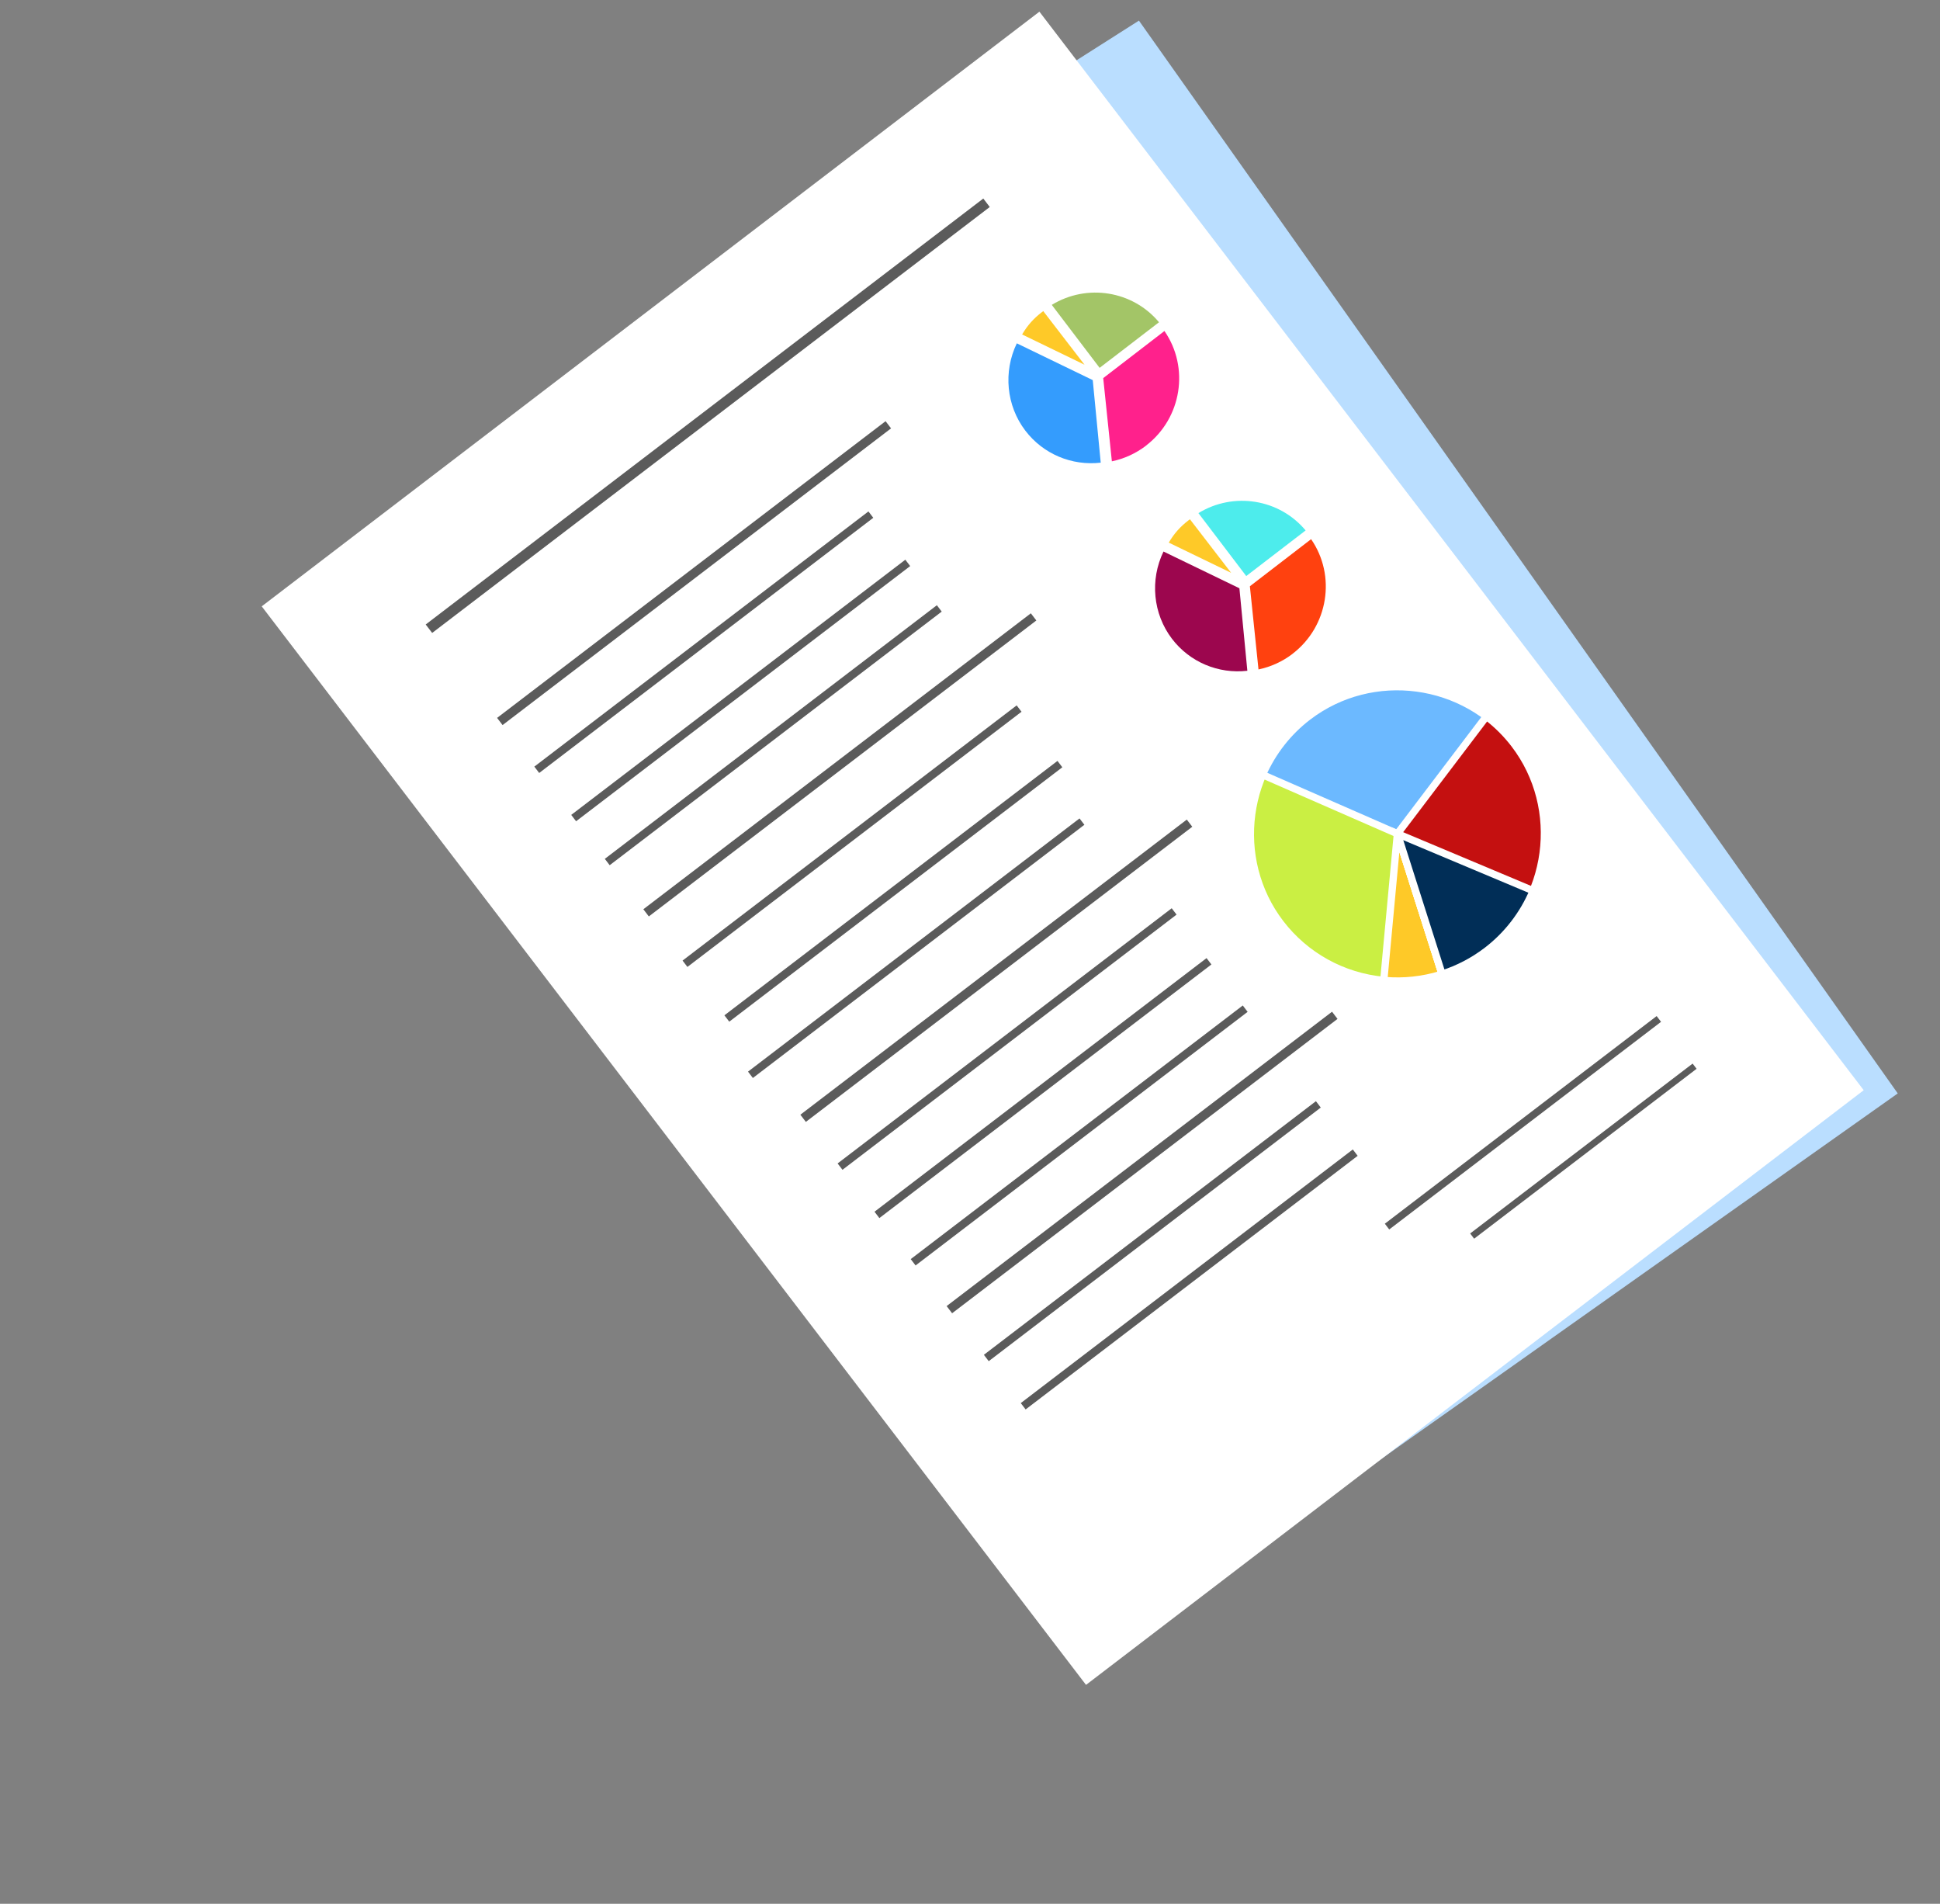 <svg width="846" height="830" viewBox="0 0 846 830" fill="none" xmlns="http://www.w3.org/2000/svg">
<rect x="0" y="0" width="846" height="830" fill="#808080" stroke="none"/>
<g clip-path="url(#clip0_172_438)">
<path d="M507.021 703.499L827.576 476.704L496.669 8.988L328.116 116.133L507.021 703.499Z" fill="#BADEFF"/>
<path d="M473.593 734.566L812.734 475.303L453.271 5.091L114.13 264.354L473.593 734.566Z" fill="white"/>
<path d="M499.724 194.329C495.33 197.688 490.236 200.012 484.868 201.129L481.097 164.844L507.792 144.313C518.795 160.197 515.371 182.275 499.787 194.25L499.71 194.309L499.724 194.329Z" fill="#FF218C"/>
<g opacity="0.7">
<path d="M458.64 132.93C474.002 123.526 493.96 126.744 505.424 140.489L479.53 160.377L458.645 132.896L458.64 132.93Z" fill="#7CAD27"/>
</g>
<path d="M480.042 201.708C467.364 203.179 454.871 197.918 447.12 187.739C438.82 176.841 437.445 162.066 443.412 149.682L476.529 165.72L480.008 201.704L480.042 201.708Z" fill="#349CFD"/>
<path d="M445.727 145.819C448.055 141.853 450.706 138.872 454.381 136.063C454.381 136.063 454.77 135.765 454.945 135.632L472.94 159.01L445.727 145.819Z" fill="#FEC928"/>
<path d="M563.664 285.06C559.269 288.419 554.175 290.743 548.807 291.86L545.051 255.595L571.746 235.064C582.734 250.928 579.31 273.006 563.726 284.981L563.649 285.041L563.664 285.06Z" fill="#FF410F"/>
<path d="M522.589 223.715C537.952 214.311 557.895 217.509 569.358 231.255L543.464 251.142L522.594 223.68L522.589 223.715Z" fill="#4DECEC"/>
<path d="M543.981 292.439C531.304 293.91 518.81 288.649 511.074 278.49C502.774 267.592 501.399 252.816 507.381 240.452L540.483 256.47L543.947 292.435L543.981 292.439Z" fill="#9C064E"/>
<path d="M509.681 236.57C512.009 232.603 514.66 229.623 518.335 226.813C518.335 226.813 518.724 226.516 518.899 226.382L536.879 249.741L509.681 236.57Z" fill="#FEC928"/>
<path d="M430.207 88.402L187.049 274.104" stroke="#5B5B5B" stroke-width="4.64" stroke-miterlimit="10"/>
<path d="M387.378 185.191L217.966 314.547" stroke="#5B5B5B" stroke-width="3.94" stroke-miterlimit="10"/>
<path d="M395.856 245.405L250.161 356.661" stroke="#5B5B5B" stroke-width="3.49" stroke-miterlimit="10"/>
<path d="M409.61 265.251L264.81 375.823" stroke="#5B5B5B" stroke-width="3.49" stroke-miterlimit="10"/>
<path d="M379.766 224.358L234.071 335.614" stroke="#5B5B5B" stroke-width="3.49" stroke-miterlimit="10"/>
<path d="M462.205 333.123L316.958 444.037" stroke="#5B5B5B" stroke-width="3.49" stroke-miterlimit="10"/>
<path d="M444.408 308.916L298.713 420.172" stroke="#5B5B5B" stroke-width="3.49" stroke-miterlimit="10"/>
<path d="M471.822 358.196L327.255 468.589" stroke="#5B5B5B" stroke-width="3.49" stroke-miterlimit="10"/>
<path d="M450.731 268.949L281.747 397.978" stroke="#5B5B5B" stroke-width="3.94" stroke-miterlimit="10"/>
<path d="M518.739 358.878L350.222 487.551" stroke="#5B5B5B" stroke-width="3.94" stroke-miterlimit="10"/>
<path d="M527.217 419.093L382.417 529.665" stroke="#5B5B5B" stroke-width="3.49" stroke-miterlimit="10"/>
<path d="M543.01 439.751L398.21 550.323" stroke="#5B5B5B" stroke-width="3.49" stroke-miterlimit="10"/>
<path d="M574.908 481.477L430.108 592.049" stroke="#5B5B5B" stroke-width="3.49" stroke-miterlimit="10"/>
<path d="M590.998 502.524L446.198 613.096" stroke="#5B5B5B" stroke-width="3.49" stroke-miterlimit="10"/>
<path d="M512.022 397.361L366.327 508.617" stroke="#5B5B5B" stroke-width="3.49" stroke-miterlimit="10"/>
<path d="M738.986 464.832L641.975 538.902" stroke="#5B5B5B" stroke-width="2.86" stroke-miterlimit="10"/>
<path d="M723.395 444.235L604.859 534.759" stroke="#5B5B5B" stroke-width="3.16" stroke-miterlimit="10"/>
<path d="M582.073 442.651L414.003 570.982" stroke="#5B5B5B" stroke-width="3.94" stroke-miterlimit="10"/>
<path d="M648.383 414.499C676.572 392.95 681.963 352.64 660.424 324.465C638.885 296.291 598.573 290.92 570.384 312.469C542.195 334.019 536.804 374.328 558.343 402.503C579.882 430.678 620.194 436.049 648.383 414.499Z" fill="#FEC928" stroke="white" stroke-width="3.18" stroke-miterlimit="10"/>
<path d="M609.384 363.484L628.868 424.676C635.905 422.437 642.511 418.988 648.383 414.499C676.382 393.095 681.818 352.451 660.424 324.465C639.03 296.48 598.383 291.065 570.384 312.469C542.385 333.874 536.949 374.518 558.343 402.503C569.218 416.729 585.568 425.785 603.432 427.431L609.384 363.484Z" fill="#CAEF43" stroke="white" stroke-width="3.18" stroke-miterlimit="10"/>
<path d="M609.384 363.484L628.868 424.676C635.905 422.437 642.511 418.988 648.383 414.499C676.382 393.095 681.818 352.451 660.424 324.466C639.03 296.48 598.383 291.065 570.384 312.469C561.732 319.084 554.913 327.776 550.544 337.736L609.384 363.484Z" fill="#6CB9FF" stroke="white" stroke-width="3.18" stroke-miterlimit="10"/>
<path d="M609.384 363.484L628.868 424.676C635.905 422.437 642.511 418.988 648.383 414.499C676.382 393.095 681.818 352.451 660.424 324.465C656.918 319.879 652.804 315.788 648.207 312.312L609.384 363.484Z" fill="#C41010" stroke="white" stroke-width="3.18" stroke-miterlimit="10"/>
<path d="M609.384 363.484L628.868 424.676C635.905 422.437 642.511 418.988 648.383 414.499C657.288 407.691 664.255 398.67 668.602 388.358L609.384 363.484Z" fill="#012E57" stroke="white" stroke-width="3.18" stroke-miterlimit="10"/>
</g>
<defs>
<clipPath id="clip0_172_438">
<rect width="459" height="602" fill="white" transform="translate(114.13 264.354) rotate(-37.397)"/>
</clipPath>
</defs>
</svg>
